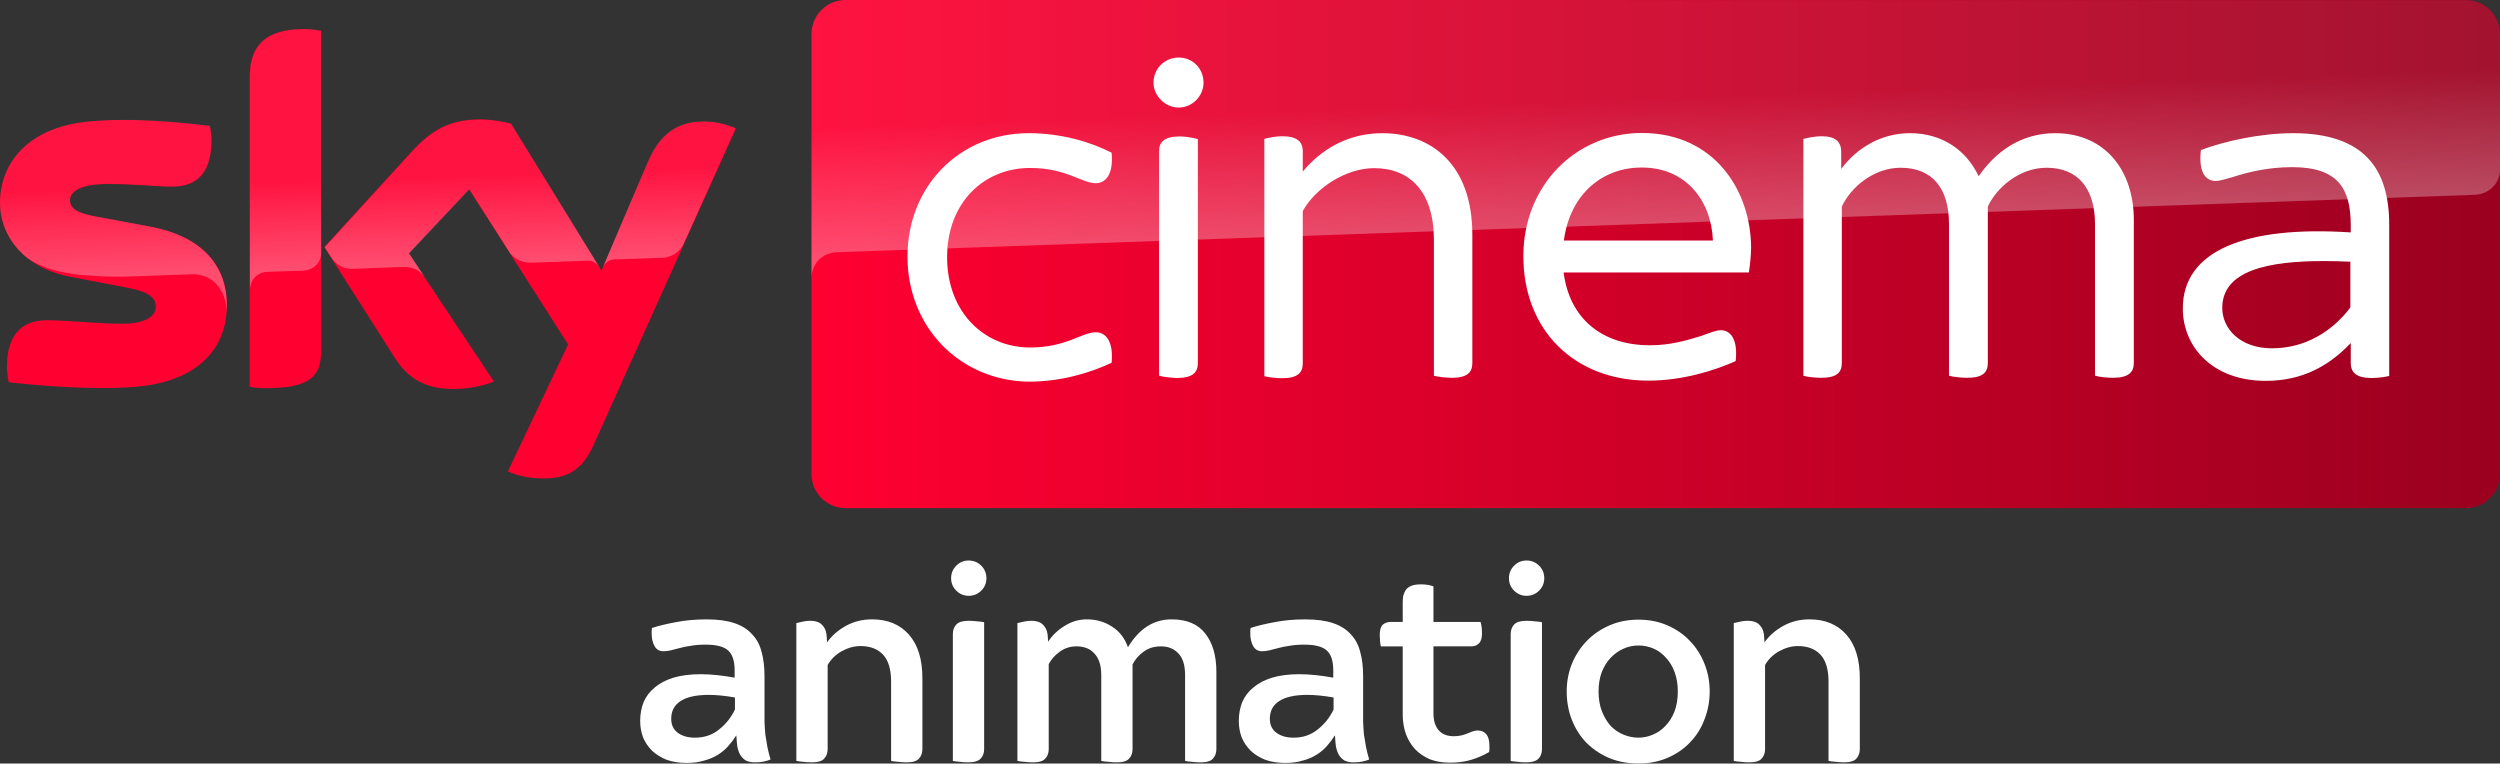 <?xml version="1.0" encoding="UTF-8"?>
<svg width="800" height="244.32" version="1.1" xmlns="http://www.w3.org/2000/svg">
	<rect width="100%" height="100%" fill="#333333" stroke="none"/>
	<path d="m309.96 179.36c-1.531 0-2.847 0.552-3.949 1.654s-1.654 2.45-1.654 4.043c0 1.531 0.552 2.847 1.654 3.949 1.103 1.103 2.418 1.654 3.949 1.654 1.593 0 2.941-0.552 4.043-1.654 1.103-1.103 1.654-2.418 1.654-3.949 0-1.593-0.552-2.941-1.654-4.043s-2.45-1.654-4.043-1.654zm178.51 0c-1.531 0-2.849 0.552-3.951 1.654s-1.652 2.45-1.652 4.043c0 1.531 0.55 2.847 1.652 3.949 1.103 1.103 2.42 1.654 3.951 1.654 1.593 0 2.94-0.552 4.043-1.654 1.103-1.103 1.654-2.418 1.654-3.949 0-1.593-0.552-2.941-1.654-4.043-1.103-1.103-2.45-1.654-4.043-1.654zm-33.719 7.635c-1.286 0-2.327 0.153-3.123 0.459-0.735 0.306-1.317 0.734-1.746 1.285-0.368 0.551-0.642 1.164-0.826 1.838-0.122 0.674-0.184 1.378-0.184 2.113v6.34h-3.951c-0.98 0-1.807 0.305-2.481 0.918-0.613 0.613-0.92 1.685-0.92 3.217 0 0.674 0.03 1.348 0.092 2.022 0.061 0.674 0.155 1.224 0.277 1.652h6.982v21.775c0 2.266 0.336 4.349 1.01 6.248 0.674 1.837 1.653 3.46 2.939 4.869 1.286 1.347 2.848 2.419 4.686 3.215 1.899 0.735 4.043 1.103 6.432 1.103 2.634 0 4.931-0.307 6.891-0.92 2.021-0.613 3.921-1.439 5.697-2.481 0.061-0.306 0.092-0.612 0.092-0.918v-1.012c0-1.715-0.338-2.969-1.012-3.766-0.674-0.796-1.592-1.195-2.756-1.195-0.49 0-1.011 0.092-1.562 0.275-0.49 0.184-1.04 0.4-1.652 0.645-0.551 0.245-1.195 0.459-1.93 0.643s-1.562 0.275-2.481 0.275c-2.144 0-3.767-0.643-4.869-1.93-1.103-1.286-1.654-3.092-1.654-5.42v-21.408h12.127c0.98 0 1.776-0.305 2.389-0.918 0.674-0.613 1.012-1.684 1.012-3.215 0-1.531-0.153-2.757-0.459-3.676h-15.068v-11.393c-1.164-0.429-2.481-0.643-3.951-0.643zm-175.66 11.199c-3.124 0-5.942 0.705-8.453 2.113-2.45 1.347-4.439 3.095-5.971 5.238l-0.094-1.287c0-1.715-0.428-3.063-1.285-4.043-0.796-1.041-2.144-1.561-4.043-1.561-0.858 0-1.654 0.092-2.389 0.275-0.674 0.122-1.348 0.275-2.022 0.459v44.1c0.49 0.122 1.194 0.216 2.113 0.277 0.98 0.122 1.929 0.184 2.848 0.184 1.96 0 3.277-0.399 3.951-1.195 0.735-0.796 1.103-1.806 1.103-3.031v-26.92c1.041-1.837 2.542-3.308 4.502-4.41 2.021-1.103 4.011-1.654 5.971-1.654 3.124 0 5.543 0.918 7.258 2.756 1.715 1.837 2.574 4.717 2.574 8.637v25.357c0.49 0.122 1.193 0.216 2.111 0.277 0.98 0.122 1.931 0.184 2.85 0.184 1.96 0 3.276-0.399 3.949-1.195 0.735-0.796 1.103-1.806 1.103-3.031v-22.693c0-6.064-1.44-10.719-4.318-13.965s-6.798-4.871-11.76-4.871zm68.723 0c-2.572 0-4.961 0.705-7.166 2.113-2.205 1.347-3.95 3.033-5.236 5.055l-0.092-1.103c0-1.715-0.43-3.063-1.287-4.043-0.796-1.041-2.144-1.561-4.043-1.561-0.858 0-1.654 0.092-2.389 0.275-0.674 0.122-1.348 0.275-2.022 0.459v44.1c0.49 0.122 1.194 0.216 2.113 0.277 0.98 0.122 1.931 0.184 2.85 0.184 1.96 0 3.276-0.399 3.949-1.195 0.735-0.796 1.103-1.806 1.103-3.031v-27.195c0.796-1.531 1.959-2.849 3.49-3.951 1.593-1.164 3.37-1.746 5.33-1.746 2.572 0 4.531 0.796 5.879 2.389 1.409 1.531 2.113 3.798 2.113 6.799v27.471c0.49 0.122 1.194 0.216 2.113 0.277 0.98 0.122 1.929 0.184 2.848 0.184 1.96 0 3.277-0.399 3.951-1.195 0.735-0.796 1.103-1.806 1.103-3.031v-27.104c0.796-1.593 1.959-2.94 3.49-4.043 1.531-1.164 3.4-1.746 5.606-1.746 2.328 0 4.195 0.766 5.604 2.297 1.409 1.47 2.113 3.767 2.113 6.891v27.471c0.49 0.122 1.194 0.216 2.113 0.277 0.98 0.122 1.929 0.184 2.848 0.184 1.96 0 3.277-0.399 3.951-1.195 0.735-0.796 1.102-1.806 1.102-3.031v-24.715c0-5.206-1.193-9.311-3.582-12.312-2.328-3.001-5.911-4.502-10.75-4.502-2.94 0-5.573 0.766-7.9 2.297-2.266 1.47-4.288 3.675-6.064 6.615-1.041-2.94-2.756-5.145-5.144-6.615-2.328-1.531-4.993-2.297-7.994-2.297zm231.25 0c-3.124 0-5.942 0.705-8.453 2.113-2.45 1.347-4.439 3.095-5.971 5.238l-0.092-1.287c0-1.715-0.43-3.063-1.287-4.043-0.796-1.041-2.144-1.561-4.043-1.561-0.858 0-1.654 0.092-2.389 0.275-0.674 0.122-1.348 0.275-2.022 0.459v44.1c0.49 0.122 1.194 0.216 2.113 0.277 0.98 0.122 1.929 0.184 2.848 0.184 1.96 0 3.277-0.399 3.951-1.195 0.735-0.796 1.103-1.806 1.103-3.031v-26.92c1.041-1.837 2.542-3.308 4.502-4.41 2.021-1.103 4.011-1.654 5.971-1.654 3.124 0 5.545 0.918 7.26 2.756 1.715 1.837 2.572 4.717 2.572 8.637v25.357c0.49 0.122 1.194 0.216 2.113 0.277 0.98 0.122 1.929 0.184 2.848 0.184 1.96 0 3.277-0.399 3.951-1.195 0.735-0.796 1.102-1.806 1.102-3.031v-22.693c0-6.064-1.44-10.719-4.318-13.965s-6.798-4.871-11.76-4.871zm-352.89 8e-3c-3.675 0-7.014 0.305-10.016 0.918-3.001 0.551-5.512 1.164-7.533 1.838-0.061 0.306-0.092 0.612-0.092 0.918v0.828c0 1.593 0.305 2.938 0.918 4.041 0.613 1.103 1.561 1.654 2.848 1.654 0.735 0 1.503-0.092 2.299-0.275 0.858-0.245 1.806-0.489 2.848-0.734 1.103-0.306 2.326-0.553 3.674-0.736 1.347-0.245 2.909-0.367 4.686-0.367 3.491 0 5.912 0.643 7.26 1.93 1.347 1.225 2.022 3.339 2.022 6.34v2.297c-4.043-0.735-7.657-1.103-10.842-1.103-3.369 0-6.279 0.369-8.729 1.103-2.389 0.735-4.38 1.776-5.973 3.123-1.593 1.286-2.786 2.848-3.582 4.686-0.735 1.837-1.103 3.859-1.103 6.064 0 1.837 0.307 3.583 0.92 5.236 0.674 1.593 1.623 3.002 2.848 4.227 1.286 1.225 2.848 2.204 4.686 2.939 1.899 0.674 4.043 1.012 6.432 1.012 2.083 1e-5 3.919-0.246 5.512-0.736 1.654-0.429 3.124-1.04 4.41-1.836 1.286-0.796 2.39-1.717 3.309-2.758 0.98-1.103 1.837-2.235 2.572-3.398h0.092c0.061 1.164 0.153 2.265 0.275 3.307 0.184 1.041 0.489 1.962 0.918 2.758 0.429 0.735 1.011 1.346 1.746 1.836 0.796 0.429 1.806 0.645 3.031 0.645 1.103 0 2.053-0.092 2.85-0.275 0.858-0.184 1.562-0.4 2.113-0.645-0.429-1.47-0.767-2.816-1.012-4.041-0.245-1.286-0.459-2.573-0.643-3.859-0.122-1.286-0.214-2.665-0.275-4.135v-14.607c1e-5 -2.94-0.307-5.514-0.92-7.719-0.551-2.266-1.561-4.164-3.031-5.695-1.409-1.593-3.308-2.788-5.697-3.584-2.328-0.796-5.266-1.193-8.818-1.193zm191.56 0c-3.675 0-7.012 0.305-10.014 0.918-3.001 0.551-5.514 1.164-7.535 1.838-0.061 0.306-0.092 0.612-0.092 0.918v0.828c0 1.593 0.307 2.938 0.92 4.041 0.613 1.103 1.561 1.654 2.848 1.654 0.735 0 1.501-0.092 2.297-0.275 0.858-0.245 1.806-0.489 2.848-0.734 1.103-0.306 2.328-0.553 3.676-0.736 1.347-0.245 2.909-0.367 4.686-0.367 3.491 0 5.91 0.643 7.258 1.93 1.347 1.225 2.022 3.339 2.022 6.34v2.297c-4.043-0.735-7.657-1.103-10.842-1.103-3.369 0-6.279 0.369-8.729 1.103-2.389 0.735-4.378 1.776-5.971 3.123-1.593 1.286-2.788 2.848-3.584 4.686-0.735 1.837-1.102 3.859-1.102 6.064 0 1.837 0.305 3.583 0.918 5.236 0.674 1.593 1.623 3.002 2.848 4.227 1.286 1.225 2.848 2.204 4.686 2.939 1.899 0.674 4.043 1.012 6.432 1.012 2.083 1e-5 3.921-0.246 5.514-0.736 1.654-0.429 3.122-1.04 4.408-1.836 1.286-0.796 2.39-1.717 3.309-2.758 0.98-1.103 1.837-2.235 2.572-3.398h0.092c0.061 1.164 0.153 2.265 0.275 3.307 0.184 1.041 0.491 1.962 0.92 2.758 0.429 0.735 1.009 1.346 1.744 1.836 0.796 0.429 1.808 0.645 3.033 0.645 1.103 0 2.051-0.092 2.848-0.275 0.858-0.184 1.562-0.4 2.113-0.645-0.429-1.47-0.765-2.816-1.01-4.041-0.245-1.286-0.461-2.573-0.645-3.859-0.122-1.286-0.214-2.665-0.275-4.135v-14.607c0-2.94-0.305-5.514-0.918-7.719-0.551-2.266-1.563-4.164-3.033-5.695-1.409-1.593-3.307-2.788-5.695-3.584-2.328-0.796-5.268-1.193-8.82-1.193zm106.58 0.088c-3.369 0-6.462 0.611-9.279 1.836-2.817 1.225-5.237 2.88-7.258 4.963-2.021 2.083-3.615 4.532-4.779 7.35-1.103 2.756-1.652 5.697-1.652 8.82 0 3.246 0.55 6.278 1.652 9.096s2.666 5.267 4.688 7.35c2.021 2.021 4.44 3.644 7.258 4.869 2.817 1.164 5.941 1.746 9.371 1.746s6.554-0.613 9.371-1.838c2.817-1.225 5.206-2.878 7.166-4.961 2.021-2.083 3.553-4.532 4.594-7.35 1.103-2.817 1.654-5.788 1.654-8.912s-0.552-6.064-1.654-8.82c-1.103-2.817-2.664-5.267-4.686-7.35-1.96-2.083-4.348-3.738-7.166-4.963s-5.91-1.836-9.279-1.836zm-214.35 0.365c-1.899 0-3.214 0.397-3.949 1.193-0.735 0.796-1.103 1.808-1.103 3.033v40.607c0.49 0.122 1.194 0.216 2.113 0.277 0.919 0.122 1.837 0.184 2.756 0.184 1.96 0 3.308-0.399 4.043-1.195s1.103-1.806 1.103-3.031v-40.609c-0.49-0.122-1.194-0.214-2.113-0.275-0.919-0.122-1.87-0.184-2.85-0.184zm178.51 0c-1.899 0-3.216 0.397-3.951 1.193-0.735 0.796-1.102 1.808-1.102 3.033v40.607c0.49 0.122 1.194 0.216 2.113 0.277 0.919 0.122 1.837 0.184 2.756 0.184 1.96 0 3.308-0.399 4.043-1.195 0.735-0.796 1.102-1.806 1.102-3.031v-40.609c-0.49-0.122-1.194-0.214-2.113-0.275-0.919-0.122-1.868-0.184-2.848-0.184zm35.838 7.902c1.715 0 3.338 0.338 4.869 1.012 1.531 0.674 2.849 1.653 3.951 2.939 1.164 1.225 2.082 2.756 2.756 4.594 0.674 1.837 1.01 3.89 1.01 6.156 0 2.511-0.367 4.686-1.102 6.523-0.735 1.837-1.714 3.369-2.939 4.594-1.164 1.225-2.512 2.143-4.043 2.756-1.47 0.613-2.971 0.918-4.502 0.918-1.593 0-3.154-0.305-4.686-0.918-1.531-0.613-2.91-1.531-4.135-2.756-1.164-1.286-2.113-2.85-2.848-4.688-0.735-1.837-1.103-3.98-1.103-6.43 0-2.266 0.338-4.319 1.012-6.156 0.735-1.837 1.684-3.369 2.848-4.594 1.225-1.286 2.603-2.266 4.135-2.939 1.531-0.674 3.124-1.012 4.777-1.012zm-297.49 15.807c2.45 0 5.237 0.277 8.361 0.828v3.857c-1.225 2.572-2.942 4.717-5.146 6.432-2.144 1.715-4.685 2.572-7.625 2.572-2.266 0-4.103-0.519-5.512-1.561-1.409-1.041-2.113-2.542-2.113-4.502 0-2.45 0.979-4.319 2.939-5.606 2.021-1.347 5.053-2.022 9.096-2.022zm191.56 0c2.45 0 5.238 0.277 8.361 0.828v3.857c-1.225 2.572-2.939 4.717-5.144 6.432-2.144 1.715-4.687 2.572-7.627 2.572-2.266 0-4.103-0.519-5.512-1.561s-2.113-2.542-2.113-4.502c0-2.45 0.979-4.319 2.939-5.606 2.021-1.347 5.053-2.022 9.096-2.022z" fill="#fff"/>
	<path d="m72.615 97.471c0 13.989-9.109 24.14-27.719 26.157-13.404 1.431-32.859-0.26-42.098-1.301-0.325-1.497-0.586-3.384-0.586-4.88 0-12.168 6.572-14.965 12.753-14.965 6.442 0 16.592 1.106 24.075 1.106 8.329 0 10.801-2.798 10.801-5.466 0-3.514-3.318-4.945-9.76-6.181l-17.633-3.384c-14.64-2.798-22.448-12.883-22.448-23.619 0-13.013 9.239-23.945 27.458-25.962 13.729-1.496 30.516 0.195 39.691 1.301 0.325 1.562 0.521 3.058 0.521 4.685 0 12.168-6.442 14.77-12.623 14.77-4.75 0-12.102-0.846-20.561-0.846-8.589 0-12.102 2.342-12.102 5.205 0 3.058 3.384 4.294 8.719 5.27l16.787 3.123c17.308 3.188 24.725 12.948 24.725 24.986m30.126 14.965c0 7.483-2.928 11.777-17.568 11.777-1.952 0-3.644-0.13-5.27-0.39v-99.097c0-7.548 2.538-15.421 17.308-15.421 1.887 0 3.774 0.195 5.531 0.586zm59.797 38.39c1.952 0.976 5.856 2.212 10.801 2.277 8.524 0.195 13.144-3.058 16.592-10.671l45.547-101.31c-1.887-0.976-6.051-2.147-9.435-2.212-5.856-0.13-13.729 1.041-18.739 13.013l-14.835 34.681-28.955-47.044c-1.887-0.586-6.442-1.366-9.76-1.366-10.281 0-15.941 3.774-21.863 10.15l-28.109 30.712 22.643 35.592c4.164 6.507 9.695 9.825 18.609 9.825 5.856 0 10.736-1.366 13.013-2.408l-27.263-40.992 19.325-20.496 31.688 49.646z" fill="#ff0031"/>
	<path d="m789.2-2.1e-6h-518.65c-5.986 0-10.866 4.88-10.866 10.866v140.87c0 5.986 4.88 10.866 10.866 10.866h518.58c5.986 0 10.866-4.88 10.866-10.866v-140.94c-0.065-5.986-4.815-10.801-10.801-10.801" fill="url(#A)"/>
	<path d="m79.967 24.725v67.995c0-2.733 2.082-5.596 5.596-5.726l11.452-0.39c2.277-0.065 5.726-1.627 5.791-5.791v-70.923c-1.757-0.39-3.644-0.586-5.531-0.586-14.77 0.065-17.308 7.873-17.308 15.421m52.054 23.684-28.109 30.712 2.277 3.514c0.976 1.301 2.863 3.514 6.637 3.384l16.007-0.586c3.514-0.13 5.726 1.366 7.092 3.188l-5.01-7.548 19.325-20.496 12.948 20.366c2.342 3.058 5.856 3.123 6.637 3.123 0.651 0 17.698-0.586 18.414-0.651 1.171-0.065 2.538 0.586 3.579 2.082l-28.174-45.807c-1.887-0.586-6.442-1.366-9.76-1.366-10.281-0.065-15.941 3.644-21.863 10.085m-104.56-9.435c-18.219 2.017-27.458 12.883-27.458 25.962 0 6.702 3.058 13.144 8.914 17.763 4.425 2.928 8.979 4.034 13.469 4.815 3.709 0.651 12.363 1.236 18.804 0.976l20.041-0.716c7.548-0.26 11.582 6.181 11.192 12.623v-0.325c0.065-0.846 0.13-1.692 0.13-2.538 0-12.037-7.418-21.863-24.66-25.051l-16.787-3.123c-5.401-0.911-8.719-2.212-8.719-5.27 0-2.863 3.579-5.27 12.102-5.27 8.459 0 15.811 0.846 20.561 0.846 6.181 0 12.623-2.603 12.623-14.77 0-1.627-0.195-3.123-0.521-4.685-6.572-0.781-17.113-1.887-27.588-1.887-4.099 0.065-8.198 0.26-12.102 0.651m179.72 12.948-14.38 33.9c0-0.065 0.911-2.668 3.709-2.798l15.226-0.521c4.62-0.195 6.442-3.318 6.962-4.359l16.657-37.153c-1.887-0.976-6.051-2.147-9.435-2.212h-0.716c-5.791 0.065-13.209 1.627-18.024 13.144" enable-background="new" fill="url(#B)" opacity=".3"/>
	<path d="m270.55-2.1e-6c-5.986 0-10.866 4.88-10.866 10.866v78.211c0-1.171 0.455-7.613 7.808-8.329 0 0 0.39-0.065 1.041-0.065l523.4-18.349c4.099-0.13 8.068-3.188 8.068-8.264v-43.139c0-5.986-4.88-10.866-10.866-10.866z" enable-background="new" fill="url(#C)" opacity=".3"/>
	<path d="m377.19 18.414c-4.359 0-8.068 3.384-8.068 8.068 0 4.099 3.644 7.938 8.068 7.938s7.939-3.773 7.939-7.938c0-4.555-3.45-8.068-7.939-8.068zm148.22 24.141c-20.952-1e-6 -37.934 16.591-37.934 39.43 0 23.684 16.331 39.82 40.016 39.82 10.931 0 21.212-3.253 27.914-6.246 0.781-6.897-1.562-9.889-4.75-9.889-1.366 0-3.058 0.649-6.246 1.82-4.88 1.496-9.889 2.994-16.461 2.994-15.291-1e-5 -25.703-8.525-27.59-23.295h59.277c0.455-2.863 0.65-5.399 0.715-7.807 0-18.154-11.582-36.828-34.941-36.828zm-196.24 0.064c-21.993 0-38.779 16.853-38.779 39.496s16.787 39.69 38.779 40.016c10.411 0 19.847-2.862 26.549-6.051 0.651-6.897-1.888-9.76-5.076-9.76-4.425 0-9.434 4.879-21.016 4.879-14.64 0-26.549-11.255-26.549-28.889s11.909-28.564 26.549-28.564c11.582 0 16.526 4.879 21.016 4.879 3.188 0 5.727-2.863 5.076-9.76-6.572-3.384-16.008-6.246-26.549-6.246zm113.22 0c-11.517 0-19.975 5.595-25.506 12.297v-6.57c0-2.863-1.692-4.75-6.572-4.75-2.212 0-4.553 0.52-5.725 0.846v75.934c1.171 0.325 3.512 0.65 5.725 0.65 4.945 0 6.572-1.757 6.572-4.75v-48.736c4.034-7.353 13.794-13.729 22.838-13.729 11.387 0 19.131 7.417 19.131 23.033v43.4c1.236 0.325 3.708 0.65 5.725 0.65 5.01 0 6.572-1.757 6.572-4.75v-40.992c0-22.513-13.079-32.468-28.76-32.533zm168.79 0c-9.37 0-17.114 4.879-21.994 11.451v-5.4c0-3.188-1.625-5.074-6.375-5.074-2.017 0-4.425 0.52-5.727 0.846v75.803c1.041 0.325 3.514 0.65 5.727 0.65 5.01 0 6.57-1.757 6.57-4.75v-50.037c2.863-6.181 10.216-12.428 18.805-12.428 10.281 0 15.486 6.702 15.486 17.959v48.605c1.301 0.325 3.643 0.65 5.856 0.65 5.01 0 6.572-1.757 6.572-4.75v-50.037c2.863-6.181 10.216-12.428 18.805-12.428 10.085 0 15.486 6.702 15.486 17.959v48.605c1.236 0.325 3.708 0.65 5.725 0.65 5.01 0 6.703-1.757 6.703-4.75v-45.871c0-15.161-8.718-27.589-25.115-27.654-11.257 0-19.326 6.182-24.531 13.795-4.034-8.589-11.907-13.795-21.992-13.795zm122.78 0c-10.671 0-22.057 2.537-29.67 5.4-0.781 6.702 1.236 9.891 4.75 9.891 1.236 0 3.058-0.586 5.4-1.236 4.555-1.496 11.255-3.189 18.998-3.189 14.965 0 18.805 7.027 18.805 18.805v2.082c-33.77-2.212-53.744 5.857-53.744 24.336 0 12.233 9.434 23.164 26.547 23.164 11.387 0 19.975-4.491 27.197-12.104v6.377c0 3.188 2.018 4.814 6.572 4.814 2.212 0 4.425-0.325 5.727-0.65v-48.475c0-18.024-8.264-29.15-30.582-29.215zm-356.37 1.041c-5.14 0-6.701 1.887-6.701 4.75v71.834c1.236 0.325 3.643 0.65 5.725 0.715 5.01 0 6.703-1.757 6.703-4.75v-71.703c-1.236-0.325-3.709-0.846-5.727-0.846zm147.9 9.955c13.729 0 22.122 10.281 22.643 23.359h-47.693c2.017-15.291 12.818-23.49 25.051-23.359zm218.55 29.922c2.624 0.008 5.327 0.083 8.076 0.205v14.639c-5.856 7.808-14.64 13.078-25.051 13.078-10.216 0-15.941-6.245-15.941-12.947 0-11.899 14.546-15.032 32.916-14.975z" fill="#fff"/>
	<defs>
		<linearGradient id="A" x1="414.37" x2="1244.6" y1="289.84" y2="289.84" gradientTransform="matrix(.651 0 0 .651 -9.825 -107.3)" gradientUnits="userSpaceOnUse">
			<stop stop-color="#ff0031" offset="0"/>
			<stop stop-color="#9b001f" offset="1"/>
		</linearGradient>
		<linearGradient id="B" x1="197.48" x2="194.59" y1="295.14" y2="212.24" gradientTransform="matrix(.651 0 0 .651 -9.825 -107.3)" gradientUnits="userSpaceOnUse">
			<stop stop-color="#fff" offset="0"/>
			<stop stop-color="#fff" stop-opacity=".25" offset=".515"/>
		</linearGradient>
		<linearGradient id="C" x1="830.55" x2="826.25" y1="276.73" y2="153.47" gradientTransform="matrix(.651 0 0 .651 -9.825 -107.3)" gradientUnits="userSpaceOnUse">
			<stop stop-color="#fff" offset="0"/>
			<stop stop-color="#fff" stop-opacity=".25" offset=".515"/>
		</linearGradient>
	</defs>
</svg>
